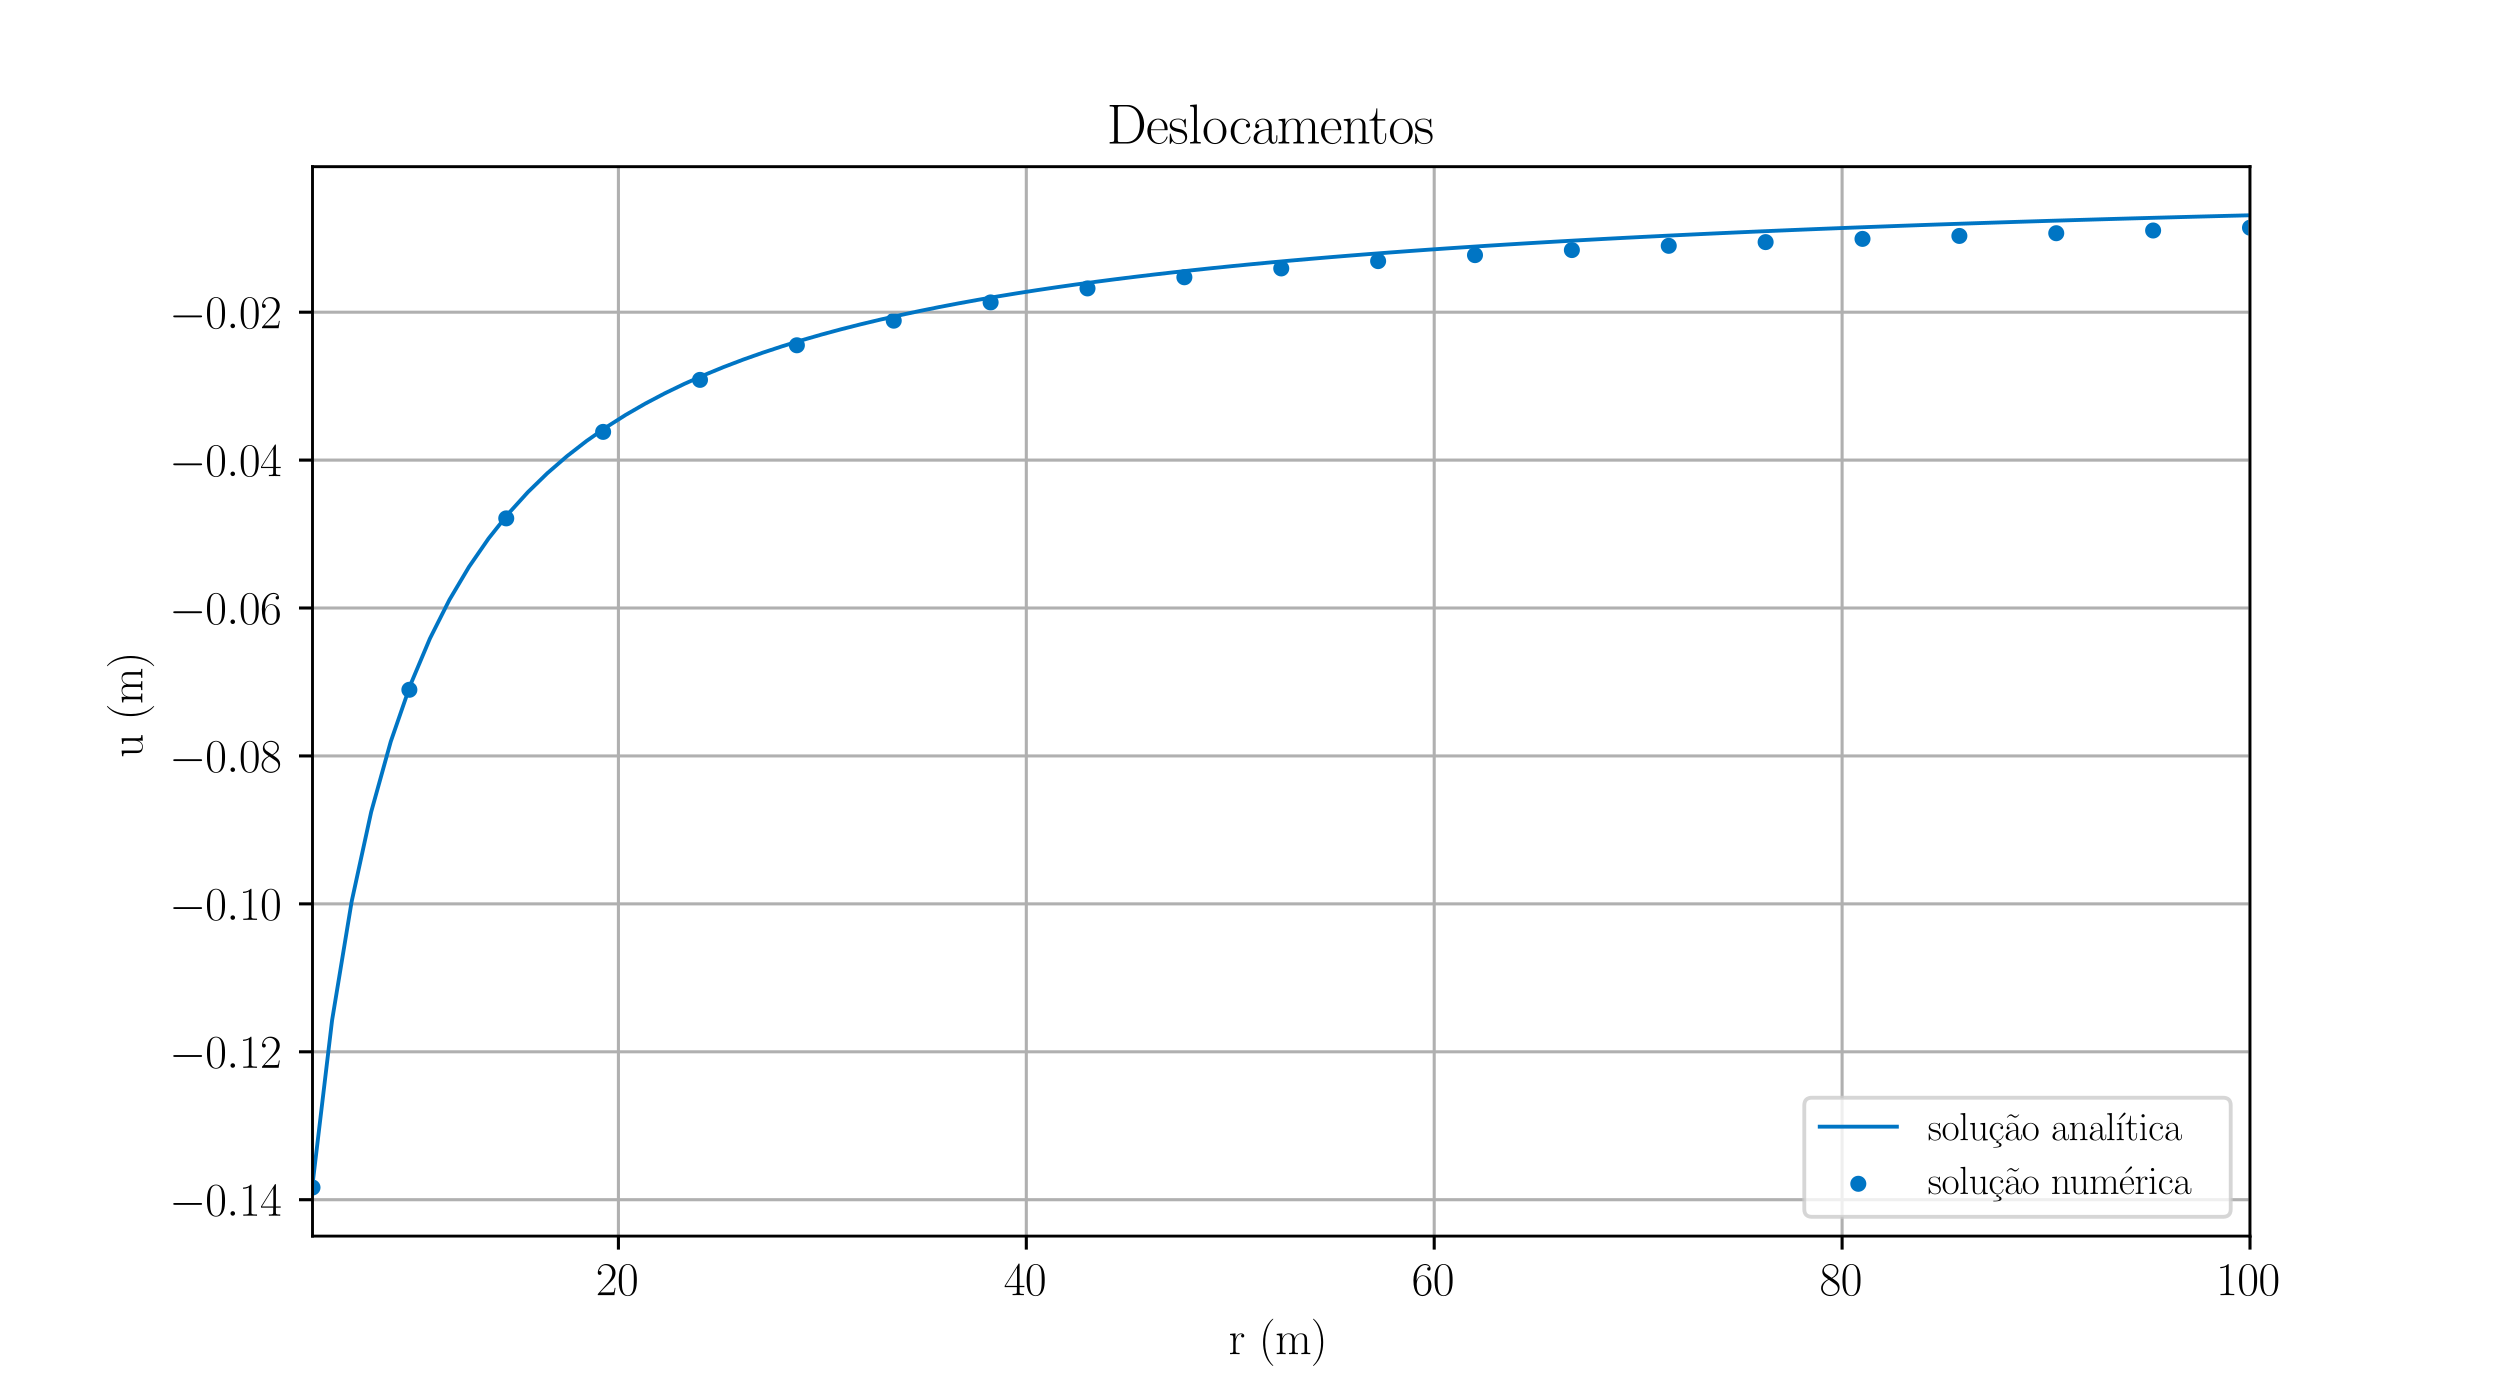 <?xml version="1.0" encoding="utf-8" standalone="no"?>
<!DOCTYPE svg PUBLIC "-//W3C//DTD SVG 1.1//EN"
  "http://www.w3.org/Graphics/SVG/1.1/DTD/svg11.dtd">
<svg xmlns:xlink="http://www.w3.org/1999/xlink" width="648pt" height="360pt" viewBox="0 0 648 360" xmlns="http://www.w3.org/2000/svg" version="1.1">
 <defs>
  <style type="text/css">*{stroke-linejoin: round; stroke-linecap: butt}</style>
 </defs>
 <g id="figure_1">
  <g id="patch_1">
   <path d="M 0 360 
L 648 360 
L 648 0 
L 0 0 
z
" style="fill: #ffffff"/>
  </g>
  <g id="axes_1">
   <g id="patch_2">
    <path d="M 81 320.4 
L 583.2 320.4 
L 583.2 43.2 
L 81 43.2 
z
" style="fill: #ffffff"/>
   </g>
   <g id="PathCollection_1">
    <defs>
     <path id="m524aa6e070" d="M 0 1.581 
C 0.419 1.581 0.822 1.415 1.118 1.118 
C 1.415 0.822 1.581 0.419 1.581 0 
C 1.581 -0.419 1.415 -0.822 1.118 -1.118 
C 0.822 -1.415 0.419 -1.581 0 -1.581 
C -0.419 -1.581 -0.822 -1.415 -1.118 -1.118 
C -1.415 -0.822 -1.581 -0.419 -1.581 0 
C -1.581 0.419 -1.415 0.822 -1.118 1.118 
C -0.822 1.415 -0.419 1.581 0 1.581 
z
" style="stroke: #0075c4"/>
    </defs>
    <g clip-path="url(#p78cf112fa9)">
     <use xlink:href="#m524aa6e070" x="81" y="307.8" style="fill: #0075c4; stroke: #0075c4"/>
     <use xlink:href="#m524aa6e070" x="106.11" y="178.79" style="fill: #0075c4; stroke: #0075c4"/>
     <use xlink:href="#m524aa6e070" x="131.22" y="134.362" style="fill: #0075c4; stroke: #0075c4"/>
     <use xlink:href="#m524aa6e070" x="156.33" y="111.946" style="fill: #0075c4; stroke: #0075c4"/>
     <use xlink:href="#m524aa6e070" x="181.44" y="98.464" style="fill: #0075c4; stroke: #0075c4"/>
     <use xlink:href="#m524aa6e070" x="206.55" y="89.497" style="fill: #0075c4; stroke: #0075c4"/>
     <use xlink:href="#m524aa6e070" x="231.66" y="83.119" style="fill: #0075c4; stroke: #0075c4"/>
     <use xlink:href="#m524aa6e070" x="256.77" y="78.39" style="fill: #0075c4; stroke: #0075c4"/>
     <use xlink:href="#m524aa6e070" x="281.88" y="74.757" style="fill: #0075c4; stroke: #0075c4"/>
     <use xlink:href="#m524aa6e070" x="306.99" y="71.868" style="fill: #0075c4; stroke: #0075c4"/>
     <use xlink:href="#m524aa6e070" x="332.1" y="69.575" style="fill: #0075c4; stroke: #0075c4"/>
     <use xlink:href="#m524aa6e070" x="357.21" y="67.681" style="fill: #0075c4; stroke: #0075c4"/>
     <use xlink:href="#m524aa6e070" x="382.32" y="66.13" style="fill: #0075c4; stroke: #0075c4"/>
     <use xlink:href="#m524aa6e070" x="407.43" y="64.819" style="fill: #0075c4; stroke: #0075c4"/>
     <use xlink:href="#m524aa6e070" x="432.54" y="63.717" style="fill: #0075c4; stroke: #0075c4"/>
     <use xlink:href="#m524aa6e070" x="457.65" y="62.755" style="fill: #0075c4; stroke: #0075c4"/>
     <use xlink:href="#m524aa6e070" x="482.76" y="61.921" style="fill: #0075c4; stroke: #0075c4"/>
     <use xlink:href="#m524aa6e070" x="507.87" y="61.156" style="fill: #0075c4; stroke: #0075c4"/>
     <use xlink:href="#m524aa6e070" x="532.98" y="60.45" style="fill: #0075c4; stroke: #0075c4"/>
     <use xlink:href="#m524aa6e070" x="558.09" y="59.746" style="fill: #0075c4; stroke: #0075c4"/>
     <use xlink:href="#m524aa6e070" x="583.2" y="59.019" style="fill: #0075c4; stroke: #0075c4"/>
    </g>
   </g>
   <g id="matplotlib.axis_1">
    <g id="xtick_1">
     <g id="line2d_1">
      <path d="M 160.295 320.4 
L 160.295 43.2 
" clip-path="url(#p78cf112fa9)" style="fill: none; stroke: #b0b0b0; stroke-width: 0.8; stroke-linecap: square"/>
     </g>
     <g id="line2d_2">
      <defs>
       <path id="mac840268d7" d="M 0 0 
L 0 3.5 
" style="stroke: #000000; stroke-width: 0.8"/>
      </defs>
      <g>
       <use xlink:href="#mac840268d7" x="160.295" y="320.4" style="stroke: #000000; stroke-width: 0.8"/>
      </g>
     </g>
     <g id="text_1">
      <!-- $\mathdefault{20}$ -->
      <g transform="translate(154.442 335.702) scale(0.12 -0.12)">
       <defs>
        <path id="CMR17-32" d="M 2669 990 
L 2554 990 
C 2490 537 2438 460 2413 422 
C 2381 371 1920 371 1830 371 
L 602 371 
C 832 620 1280 1073 1824 1596 
C 2214 1966 2669 2400 2669 3033 
C 2669 3788 2067 4224 1395 4224 
C 691 4224 262 3603 262 3027 
C 262 2777 448 2745 525 2745 
C 589 2745 781 2783 781 3007 
C 781 3206 614 3264 525 3264 
C 486 3264 448 3257 422 3244 
C 544 3788 915 4057 1306 4057 
C 1862 4057 2227 3616 2227 3033 
C 2227 2477 1901 1998 1536 1583 
L 262 147 
L 262 0 
L 2515 0 
L 2669 990 
z
" transform="scale(0.016)"/>
        <path id="CMR17-30" d="M 2688 2038 
C 2688 2430 2682 3099 2413 3613 
C 2176 4063 1798 4224 1466 4224 
C 1158 4224 768 4082 525 3620 
C 269 3137 243 2539 243 2038 
C 243 1671 250 1112 448 623 
C 723 -39 1216 -128 1466 -128 
C 1760 -128 2208 -7 2470 604 
C 2662 1048 2688 1568 2688 2038 
z
M 1466 -26 
C 1056 -26 813 328 723 816 
C 653 1196 653 1749 653 2109 
C 653 2604 653 3015 736 3407 
C 858 3954 1216 4121 1466 4121 
C 1728 4121 2067 3947 2189 3420 
C 2272 3054 2278 2623 2278 2109 
C 2278 1691 2278 1176 2202 797 
C 2067 96 1690 -26 1466 -26 
z
" transform="scale(0.016)"/>
       </defs>
       <use xlink:href="#CMR17-32" transform="scale(0.996)"/>
       <use xlink:href="#CMR17-30" transform="translate(45.69 0) scale(0.996)"/>
      </g>
     </g>
    </g>
    <g id="xtick_2">
     <g id="line2d_3">
      <path d="M 266.021 320.4 
L 266.021 43.2 
" clip-path="url(#p78cf112fa9)" style="fill: none; stroke: #b0b0b0; stroke-width: 0.8; stroke-linecap: square"/>
     </g>
     <g id="line2d_4">
      <g>
       <use xlink:href="#mac840268d7" x="266.021" y="320.4" style="stroke: #000000; stroke-width: 0.8"/>
      </g>
     </g>
     <g id="text_2">
      <!-- $\mathdefault{40}$ -->
      <g transform="translate(260.168 335.702) scale(0.12 -0.12)">
       <defs>
        <path id="CMR17-34" d="M 2150 4147 
C 2150 4281 2144 4288 2029 4288 
L 128 1254 
L 128 1088 
L 1779 1088 
L 1779 460 
C 1779 230 1766 166 1318 166 
L 1197 166 
L 1197 0 
C 1402 12 1747 12 1965 12 
C 2182 12 2528 12 2733 0 
L 2733 166 
L 2611 166 
C 2163 166 2150 230 2150 460 
L 2150 1088 
L 2803 1088 
L 2803 1254 
L 2150 1254 
L 2150 4147 
z
M 1798 3723 
L 1798 1254 
L 256 1254 
L 1798 3723 
z
" transform="scale(0.016)"/>
       </defs>
       <use xlink:href="#CMR17-34" transform="scale(0.996)"/>
       <use xlink:href="#CMR17-30" transform="translate(45.69 0) scale(0.996)"/>
      </g>
     </g>
    </g>
    <g id="xtick_3">
     <g id="line2d_5">
      <path d="M 371.747 320.4 
L 371.747 43.2 
" clip-path="url(#p78cf112fa9)" style="fill: none; stroke: #b0b0b0; stroke-width: 0.8; stroke-linecap: square"/>
     </g>
     <g id="line2d_6">
      <g>
       <use xlink:href="#mac840268d7" x="371.747" y="320.4" style="stroke: #000000; stroke-width: 0.8"/>
      </g>
     </g>
     <g id="text_3">
      <!-- $\mathdefault{60}$ -->
      <g transform="translate(365.894 335.702) scale(0.12 -0.12)">
       <defs>
        <path id="CMR17-36" d="M 678 2198 
C 678 3712 1395 4076 1811 4076 
C 1946 4076 2272 4049 2400 3782 
C 2298 3782 2106 3782 2106 3558 
C 2106 3385 2246 3328 2336 3328 
C 2394 3328 2566 3353 2566 3571 
C 2566 3987 2246 4224 1805 4224 
C 1043 4224 243 3411 243 2011 
C 243 257 966 -128 1478 -128 
C 2099 -128 2688 431 2688 1295 
C 2688 2101 2170 2688 1517 2688 
C 1126 2688 838 2430 678 1979 
L 678 2198 
z
M 1478 25 
C 691 25 691 1212 691 1450 
C 691 1914 909 2585 1504 2585 
C 1613 2585 1926 2585 2138 2140 
C 2253 1889 2253 1624 2253 1302 
C 2253 954 2253 696 2118 438 
C 1978 173 1773 25 1478 25 
z
" transform="scale(0.016)"/>
       </defs>
       <use xlink:href="#CMR17-36" transform="scale(0.996)"/>
       <use xlink:href="#CMR17-30" transform="translate(45.69 0) scale(0.996)"/>
      </g>
     </g>
    </g>
    <g id="xtick_4">
     <g id="line2d_7">
      <path d="M 477.474 320.4 
L 477.474 43.2 
" clip-path="url(#p78cf112fa9)" style="fill: none; stroke: #b0b0b0; stroke-width: 0.8; stroke-linecap: square"/>
     </g>
     <g id="line2d_8">
      <g>
       <use xlink:href="#mac840268d7" x="477.474" y="320.4" style="stroke: #000000; stroke-width: 0.8"/>
      </g>
     </g>
     <g id="text_4">
      <!-- $\mathdefault{80}$ -->
      <g transform="translate(471.621 335.702) scale(0.12 -0.12)">
       <defs>
        <path id="CMR17-38" d="M 1741 2289 
C 2144 2494 2554 2803 2554 3298 
C 2554 3884 1990 4224 1472 4224 
C 890 4224 378 3800 378 3215 
C 378 3054 416 2777 666 2533 
C 730 2469 998 2276 1171 2154 
C 883 2006 211 1652 211 945 
C 211 282 838 -128 1459 -128 
C 2144 -128 2720 366 2720 1022 
C 2720 1607 2330 1877 2074 2051 
L 1741 2289 
z
M 902 2855 
C 851 2887 595 3086 595 3388 
C 595 3781 998 4076 1459 4076 
C 1965 4076 2336 3716 2336 3298 
C 2336 2700 1670 2359 1638 2359 
C 1632 2359 1626 2359 1574 2398 
L 902 2855 
z
M 2080 1536 
C 2176 1466 2483 1253 2483 861 
C 2483 385 2010 25 1472 25 
C 890 25 448 443 448 951 
C 448 1459 838 1884 1280 2083 
L 2080 1536 
z
" transform="scale(0.016)"/>
       </defs>
       <use xlink:href="#CMR17-38" transform="scale(0.996)"/>
       <use xlink:href="#CMR17-30" transform="translate(45.69 0) scale(0.996)"/>
      </g>
     </g>
    </g>
    <g id="xtick_5">
     <g id="line2d_9">
      <path d="M 583.2 320.4 
L 583.2 43.2 
" clip-path="url(#p78cf112fa9)" style="fill: none; stroke: #b0b0b0; stroke-width: 0.8; stroke-linecap: square"/>
     </g>
     <g id="line2d_10">
      <g>
       <use xlink:href="#mac840268d7" x="583.2" y="320.4" style="stroke: #000000; stroke-width: 0.8"/>
      </g>
     </g>
     <g id="text_5">
      <!-- $\mathdefault{100}$ -->
      <g transform="translate(574.421 335.702) scale(0.12 -0.12)">
       <defs>
        <path id="CMR17-31" d="M 1702 4083 
C 1702 4217 1696 4224 1606 4224 
C 1357 3927 979 3833 621 3820 
C 602 3820 570 3820 563 3808 
C 557 3795 557 3782 557 3648 
C 755 3648 1088 3686 1344 3839 
L 1344 467 
C 1344 243 1331 166 781 166 
L 589 166 
L 589 0 
C 896 6 1216 12 1523 12 
C 1830 12 2150 6 2458 0 
L 2458 166 
L 2266 166 
C 1715 166 1702 236 1702 467 
L 1702 4083 
z
" transform="scale(0.016)"/>
       </defs>
       <use xlink:href="#CMR17-31" transform="scale(0.996)"/>
       <use xlink:href="#CMR17-30" transform="translate(45.69 0) scale(0.996)"/>
       <use xlink:href="#CMR17-30" transform="translate(91.381 0) scale(0.996)"/>
      </g>
     </g>
    </g>
    <g id="text_6">
     <!-- r (m) -->
     <g transform="translate(318.443 350.993) scale(0.12 -0.12)">
      <defs>
       <path id="CMR17-72" d="M 960 1517 
C 960 2134 1222 2713 1702 2713 
C 1747 2713 1792 2707 1837 2687 
C 1837 2687 1696 2642 1696 2475 
C 1696 2321 1818 2257 1914 2257 
C 1990 2257 2131 2302 2131 2482 
C 2131 2687 1926 2816 1709 2816 
C 1222 2816 1011 2340 947 2115 
L 941 2115 
L 941 2816 
L 198 2745 
L 198 2578 
C 576 2578 634 2540 634 2231 
L 634 443 
C 634 198 608 166 198 166 
L 198 0 
C 352 12 646 12 813 12 
C 998 12 1325 12 1498 0 
L 1498 166 
C 1037 166 960 166 960 455 
L 960 1517 
z
" transform="scale(0.016)"/>
       <path id="CMR17-28" d="M 1958 -1562 
C 1958 -1556 1958 -1543 1939 -1524 
C 1645 -1223 858 -403 858 1596 
C 858 3595 1632 4408 1946 4729 
C 1946 4735 1958 4748 1958 4767 
C 1958 4787 1939 4800 1914 4800 
C 1843 4800 1299 4325 986 3620 
C 666 2909 576 2218 576 1603 
C 576 1141 621 360 1005 -467 
C 1312 -1133 1837 -1600 1914 -1600 
C 1946 -1600 1958 -1588 1958 -1562 
z
" transform="scale(0.016)"/>
       <path id="CMR17-6d" d="M 4326 1954 
C 4326 2276 4269 2816 3507 2816 
C 3072 2816 2771 2520 2656 2173 
L 2650 2173 
C 2573 2700 2195 2816 1837 2816 
C 1331 2816 1069 2424 973 2166 
L 966 2166 
L 966 2816 
L 211 2745 
L 211 2578 
C 589 2578 646 2540 646 2231 
L 646 443 
C 646 198 621 166 211 166 
L 211 0 
C 365 12 646 12 813 12 
C 979 12 1267 12 1421 0 
L 1421 166 
C 1011 166 986 192 986 443 
L 986 1678 
C 986 2269 1344 2713 1792 2713 
C 2266 2713 2317 2289 2317 1980 
L 2317 443 
C 2317 198 2291 166 1882 166 
L 1882 0 
C 2035 12 2317 12 2483 12 
C 2650 12 2938 12 3091 0 
L 3091 166 
C 2682 166 2656 192 2656 443 
L 2656 1678 
C 2656 2269 3014 2713 3462 2713 
C 3936 2713 3987 2289 3987 1980 
L 3987 443 
C 3987 198 3962 166 3552 166 
L 3552 0 
C 3706 12 3987 12 4154 12 
C 4320 12 4608 12 4762 0 
L 4762 166 
C 4352 166 4326 192 4326 443 
L 4326 1954 
z
" transform="scale(0.016)"/>
       <path id="CMR17-29" d="M 1683 1596 
C 1683 2057 1638 2839 1254 3665 
C 947 4332 422 4800 346 4800 
C 326 4800 301 4793 301 4761 
C 301 4748 307 4742 314 4729 
C 621 4408 1402 3595 1402 1603 
C 1402 -396 627 -1210 314 -1530 
C 307 -1543 301 -1549 301 -1562 
C 301 -1594 326 -1600 346 -1600 
C 416 -1600 960 -1127 1274 -422 
C 1594 289 1683 981 1683 1596 
z
" transform="scale(0.016)"/>
      </defs>
      <use xlink:href="#CMR17-72" transform="scale(0.996)"/>
      <use xlink:href="#CMR17-28" transform="translate(65.357 0) scale(0.996)"/>
      <use xlink:href="#CMR17-6d" transform="translate(100.638 0) scale(0.996)"/>
      <use xlink:href="#CMR17-29" transform="translate(177.557 0) scale(0.996)"/>
     </g>
    </g>
   </g>
   <g id="matplotlib.axis_2">
    <g id="ytick_1">
     <g id="line2d_11">
      <path d="M 81 310.963 
L 583.2 310.963 
" clip-path="url(#p78cf112fa9)" style="fill: none; stroke: #b0b0b0; stroke-width: 0.8; stroke-linecap: square"/>
     </g>
     <g id="line2d_12">
      <defs>
       <path id="m7f4a3bab7c" d="M 0 0 
L -3.5 0 
" style="stroke: #000000; stroke-width: 0.8"/>
      </defs>
      <g>
       <use xlink:href="#m7f4a3bab7c" x="81" y="310.963" style="stroke: #000000; stroke-width: 0.8"/>
      </g>
     </g>
     <g id="text_7">
      <!-- $\mathdefault{-0.14}$ -->
      <g transform="translate(43.891 315.114) scale(0.12 -0.12)">
       <defs>
        <path id="CMSY10-0" d="M 4218 1472 
C 4326 1472 4442 1472 4442 1600 
C 4442 1728 4326 1728 4218 1728 
L 755 1728 
C 646 1728 531 1728 531 1600 
C 531 1472 646 1472 755 1472 
L 4218 1472 
z
" transform="scale(0.016)"/>
        <path id="CMMI12-3a" d="M 1178 307 
C 1178 492 1024 620 870 620 
C 685 620 557 467 557 313 
C 557 128 710 0 864 0 
C 1050 0 1178 153 1178 307 
z
" transform="scale(0.016)"/>
       </defs>
       <use xlink:href="#CMSY10-0" transform="scale(0.996)"/>
       <use xlink:href="#CMR17-30" transform="translate(77.487 0) scale(0.996)"/>
       <use xlink:href="#CMMI12-3a" transform="translate(123.178 0) scale(0.996)"/>
       <use xlink:href="#CMR17-31" transform="translate(150.275 0) scale(0.996)"/>
       <use xlink:href="#CMR17-34" transform="translate(195.966 0) scale(0.996)"/>
      </g>
     </g>
    </g>
    <g id="ytick_2">
     <g id="line2d_13">
      <path d="M 81 272.622 
L 583.2 272.622 
" clip-path="url(#p78cf112fa9)" style="fill: none; stroke: #b0b0b0; stroke-width: 0.8; stroke-linecap: square"/>
     </g>
     <g id="line2d_14">
      <g>
       <use xlink:href="#m7f4a3bab7c" x="81" y="272.622" style="stroke: #000000; stroke-width: 0.8"/>
      </g>
     </g>
     <g id="text_8">
      <!-- $\mathdefault{-0.12}$ -->
      <g transform="translate(43.891 276.773) scale(0.12 -0.12)">
       <use xlink:href="#CMSY10-0" transform="scale(0.996)"/>
       <use xlink:href="#CMR17-30" transform="translate(77.487 0) scale(0.996)"/>
       <use xlink:href="#CMMI12-3a" transform="translate(123.178 0) scale(0.996)"/>
       <use xlink:href="#CMR17-31" transform="translate(150.275 0) scale(0.996)"/>
       <use xlink:href="#CMR17-32" transform="translate(195.966 0) scale(0.996)"/>
      </g>
     </g>
    </g>
    <g id="ytick_3">
     <g id="line2d_15">
      <path d="M 81 234.281 
L 583.2 234.281 
" clip-path="url(#p78cf112fa9)" style="fill: none; stroke: #b0b0b0; stroke-width: 0.8; stroke-linecap: square"/>
     </g>
     <g id="line2d_16">
      <g>
       <use xlink:href="#m7f4a3bab7c" x="81" y="234.281" style="stroke: #000000; stroke-width: 0.8"/>
      </g>
     </g>
     <g id="text_9">
      <!-- $\mathdefault{-0.10}$ -->
      <g transform="translate(43.891 238.432) scale(0.12 -0.12)">
       <use xlink:href="#CMSY10-0" transform="scale(0.996)"/>
       <use xlink:href="#CMR17-30" transform="translate(77.487 0) scale(0.996)"/>
       <use xlink:href="#CMMI12-3a" transform="translate(123.178 0) scale(0.996)"/>
       <use xlink:href="#CMR17-31" transform="translate(150.275 0) scale(0.996)"/>
       <use xlink:href="#CMR17-30" transform="translate(195.966 0) scale(0.996)"/>
      </g>
     </g>
    </g>
    <g id="ytick_4">
     <g id="line2d_17">
      <path d="M 81 195.94 
L 583.2 195.94 
" clip-path="url(#p78cf112fa9)" style="fill: none; stroke: #b0b0b0; stroke-width: 0.8; stroke-linecap: square"/>
     </g>
     <g id="line2d_18">
      <g>
       <use xlink:href="#m7f4a3bab7c" x="81" y="195.94" style="stroke: #000000; stroke-width: 0.8"/>
      </g>
     </g>
     <g id="text_10">
      <!-- $\mathdefault{-0.08}$ -->
      <g transform="translate(43.891 200.091) scale(0.12 -0.12)">
       <use xlink:href="#CMSY10-0" transform="scale(0.996)"/>
       <use xlink:href="#CMR17-30" transform="translate(77.487 0) scale(0.996)"/>
       <use xlink:href="#CMMI12-3a" transform="translate(123.178 0) scale(0.996)"/>
       <use xlink:href="#CMR17-30" transform="translate(150.275 0) scale(0.996)"/>
       <use xlink:href="#CMR17-38" transform="translate(195.966 0) scale(0.996)"/>
      </g>
     </g>
    </g>
    <g id="ytick_5">
     <g id="line2d_19">
      <path d="M 81 157.599 
L 583.2 157.599 
" clip-path="url(#p78cf112fa9)" style="fill: none; stroke: #b0b0b0; stroke-width: 0.8; stroke-linecap: square"/>
     </g>
     <g id="line2d_20">
      <g>
       <use xlink:href="#m7f4a3bab7c" x="81" y="157.599" style="stroke: #000000; stroke-width: 0.8"/>
      </g>
     </g>
     <g id="text_11">
      <!-- $\mathdefault{-0.06}$ -->
      <g transform="translate(43.891 161.75) scale(0.12 -0.12)">
       <use xlink:href="#CMSY10-0" transform="scale(0.996)"/>
       <use xlink:href="#CMR17-30" transform="translate(77.487 0) scale(0.996)"/>
       <use xlink:href="#CMMI12-3a" transform="translate(123.178 0) scale(0.996)"/>
       <use xlink:href="#CMR17-30" transform="translate(150.275 0) scale(0.996)"/>
       <use xlink:href="#CMR17-36" transform="translate(195.966 0) scale(0.996)"/>
      </g>
     </g>
    </g>
    <g id="ytick_6">
     <g id="line2d_21">
      <path d="M 81 119.258 
L 583.2 119.258 
" clip-path="url(#p78cf112fa9)" style="fill: none; stroke: #b0b0b0; stroke-width: 0.8; stroke-linecap: square"/>
     </g>
     <g id="line2d_22">
      <g>
       <use xlink:href="#m7f4a3bab7c" x="81" y="119.258" style="stroke: #000000; stroke-width: 0.8"/>
      </g>
     </g>
     <g id="text_12">
      <!-- $\mathdefault{-0.04}$ -->
      <g transform="translate(43.891 123.409) scale(0.12 -0.12)">
       <use xlink:href="#CMSY10-0" transform="scale(0.996)"/>
       <use xlink:href="#CMR17-30" transform="translate(77.487 0) scale(0.996)"/>
       <use xlink:href="#CMMI12-3a" transform="translate(123.178 0) scale(0.996)"/>
       <use xlink:href="#CMR17-30" transform="translate(150.275 0) scale(0.996)"/>
       <use xlink:href="#CMR17-34" transform="translate(195.966 0) scale(0.996)"/>
      </g>
     </g>
    </g>
    <g id="ytick_7">
     <g id="line2d_23">
      <path d="M 81 80.917 
L 583.2 80.917 
" clip-path="url(#p78cf112fa9)" style="fill: none; stroke: #b0b0b0; stroke-width: 0.8; stroke-linecap: square"/>
     </g>
     <g id="line2d_24">
      <g>
       <use xlink:href="#m7f4a3bab7c" x="81" y="80.917" style="stroke: #000000; stroke-width: 0.8"/>
      </g>
     </g>
     <g id="text_13">
      <!-- $\mathdefault{-0.02}$ -->
      <g transform="translate(43.891 85.068) scale(0.12 -0.12)">
       <use xlink:href="#CMSY10-0" transform="scale(0.996)"/>
       <use xlink:href="#CMR17-30" transform="translate(77.487 0) scale(0.996)"/>
       <use xlink:href="#CMMI12-3a" transform="translate(123.178 0) scale(0.996)"/>
       <use xlink:href="#CMR17-30" transform="translate(150.275 0) scale(0.996)"/>
       <use xlink:href="#CMR17-32" transform="translate(195.966 0) scale(0.996)"/>
      </g>
     </g>
    </g>
    <g id="text_14">
     <!-- u (m) -->
     <g transform="translate(36.902 196.432) rotate(-90) scale(0.12 -0.12)">
      <defs>
       <path id="CMR17-75" d="M 1882 2745 
L 1882 2579 
C 2259 2579 2317 2540 2317 2229 
L 2317 1053 
C 2317 510 2029 38 1555 38 
C 1030 38 986 355 986 691 
L 986 2816 
L 211 2745 
L 211 2579 
C 467 2579 640 2579 646 2320 
L 646 1079 
C 646 646 646 368 813 187 
C 896 103 1056 -64 1517 -64 
C 2061 -64 2272 400 2323 536 
L 2330 536 
L 2330 -64 
L 3091 -13 
L 3091 154 
C 2714 154 2656 193 2656 503 
L 2656 2816 
L 1882 2745 
z
" transform="scale(0.016)"/>
      </defs>
      <use xlink:href="#CMR17-75" transform="scale(0.996)"/>
      <use xlink:href="#CMR17-28" transform="translate(80.971 0) scale(0.996)"/>
      <use xlink:href="#CMR17-6d" transform="translate(116.252 0) scale(0.996)"/>
      <use xlink:href="#CMR17-29" transform="translate(193.172 0) scale(0.996)"/>
     </g>
    </g>
   </g>
   <g id="line2d_25">
    <path d="M 81 307.062 
L 86.073 264.476 
L 91.145 233.701 
L 96.218 210.423 
L 101.291 192.2 
L 106.364 177.546 
L 111.436 165.506 
L 116.509 155.439 
L 121.582 146.895 
L 126.655 139.554 
L 131.727 133.178 
L 136.8 127.589 
L 141.873 122.65 
L 146.945 118.253 
L 152.018 114.313 
L 157.091 110.764 
L 162.164 107.549 
L 167.236 104.624 
L 172.309 101.95 
L 177.382 99.498 
L 182.455 97.24 
L 187.527 95.154 
L 192.6 93.222 
L 197.673 91.427 
L 202.745 89.754 
L 207.818 88.193 
L 212.891 86.731 
L 217.964 85.36 
L 223.036 84.072 
L 228.109 82.859 
L 233.182 81.715 
L 238.255 80.634 
L 243.327 79.611 
L 248.4 78.642 
L 253.473 77.722 
L 258.545 76.848 
L 263.618 76.017 
L 268.691 75.224 
L 273.764 74.469 
L 278.836 73.747 
L 283.909 73.058 
L 288.982 72.398 
L 294.055 71.767 
L 299.127 71.161 
L 304.2 70.58 
L 309.273 70.022 
L 314.345 69.486 
L 319.418 68.971 
L 324.491 68.475 
L 329.564 67.997 
L 334.636 67.537 
L 339.709 67.093 
L 344.782 66.664 
L 349.855 66.25 
L 354.927 65.85 
L 360 65.464 
L 365.073 65.09 
L 370.145 64.728 
L 375.218 64.378 
L 380.291 64.038 
L 385.364 63.709 
L 390.436 63.39 
L 395.509 63.08 
L 400.582 62.78 
L 405.655 62.488 
L 410.727 62.204 
L 415.8 61.928 
L 420.873 61.66 
L 425.945 61.4 
L 431.018 61.146 
L 436.091 60.899 
L 441.164 60.659 
L 446.236 60.424 
L 451.309 60.196 
L 456.382 59.974 
L 461.455 59.757 
L 466.527 59.545 
L 471.6 59.339 
L 476.673 59.137 
L 481.745 58.941 
L 486.818 58.749 
L 491.891 58.561 
L 496.964 58.378 
L 502.036 58.199 
L 507.109 58.024 
L 512.182 57.852 
L 517.255 57.685 
L 522.327 57.521 
L 527.4 57.361 
L 532.473 57.204 
L 537.545 57.05 
L 542.618 56.9 
L 547.691 56.752 
L 552.764 56.608 
L 557.836 56.466 
L 562.909 56.328 
L 567.982 56.192 
L 573.055 56.059 
L 578.127 55.928 
L 583.2 55.8 
" clip-path="url(#p78cf112fa9)" style="fill: none; stroke: #0075c4; stroke-linecap: square"/>
   </g>
   <g id="patch_3">
    <path d="M 81 320.4 
L 81 43.2 
" style="fill: none; stroke: #000000; stroke-width: 0.75; stroke-linejoin: miter; stroke-linecap: square"/>
   </g>
   <g id="patch_4">
    <path d="M 583.2 320.4 
L 583.2 43.2 
" style="fill: none; stroke: #000000; stroke-width: 0.75; stroke-linejoin: miter; stroke-linecap: square"/>
   </g>
   <g id="patch_5">
    <path d="M 81 320.4 
L 583.2 320.4 
" style="fill: none; stroke: #000000; stroke-width: 0.75; stroke-linejoin: miter; stroke-linecap: square"/>
   </g>
   <g id="patch_6">
    <path d="M 81 43.2 
L 583.2 43.2 
" style="fill: none; stroke: #000000; stroke-width: 0.75; stroke-linejoin: miter; stroke-linecap: square"/>
   </g>
   <g id="text_15">
    <!-- Deslocamentos -->
    <g transform="translate(286.858 37.2) scale(0.144 -0.144)">
     <defs>
      <path id="CMR17-44" d="M 333 4352 
L 333 4185 
C 774 4185 845 4185 845 3898 
L 845 453 
C 845 166 774 166 333 166 
L 333 0 
L 2368 0 
C 3398 0 4224 943 4224 2140 
C 4224 3344 3411 4352 2368 4352 
L 333 4352 
z
M 1523 166 
C 1267 166 1254 198 1254 414 
L 1254 3936 
C 1254 4153 1267 4185 1523 4185 
L 2240 4185 
C 2771 4185 3750 3873 3750 2140 
C 3750 1242 3488 879 3366 707 
C 3213 510 2848 166 2240 166 
L 1523 166 
z
" transform="scale(0.016)"/>
      <path id="CMR17-65" d="M 2438 1503 
C 2464 1529 2464 1542 2464 1606 
C 2464 2251 2118 2816 1389 2816 
C 710 2816 173 2175 173 1394 
C 173 554 781 -64 1459 -64 
C 2176 -64 2458 619 2458 755 
C 2458 800 2419 800 2406 800 
C 2362 800 2355 787 2330 709 
C 2189 270 1837 51 1504 51 
C 1229 51 954 206 781 490 
C 582 819 582 1200 582 1503 
L 2438 1503 
z
M 589 1600 
C 634 2511 1126 2713 1382 2713 
C 1818 2713 2112 2308 2118 1600 
L 589 1600 
z
" transform="scale(0.016)"/>
      <path id="CMR17-73" d="M 1978 2688 
C 1978 2803 1971 2809 1933 2809 
C 1907 2809 1901 2803 1824 2707 
C 1805 2681 1747 2617 1728 2592 
C 1523 2809 1235 2816 1126 2816 
C 416 2816 160 2444 160 2073 
C 160 1497 813 1363 998 1324 
C 1402 1241 1542 1216 1677 1100 
C 1760 1024 1901 883 1901 652 
C 1901 384 1747 38 1158 38 
C 602 38 403 460 288 1024 
C 269 1113 269 1120 218 1120 
C 166 1120 160 1113 160 985 
L 160 64 
C 160 -52 166 -58 205 -58 
C 237 -58 243 -52 275 0 
C 314 57 410 211 448 275 
C 576 102 800 -64 1158 -64 
C 1792 -64 2131 281 2131 780 
C 2131 1107 1958 1280 1875 1356 
C 1683 1555 1459 1600 1190 1651 
C 838 1728 390 1817 390 2208 
C 390 2374 480 2726 1126 2726 
C 1811 2726 1850 2086 1862 1881 
C 1869 1849 1901 1843 1920 1843 
C 1978 1843 1978 1862 1978 1971 
L 1978 2688 
z
" transform="scale(0.016)"/>
      <path id="CMR17-6c" d="M 979 4416 
L 218 4345 
L 218 4179 
C 595 4179 653 4141 653 3835 
L 653 439 
C 653 198 627 166 218 166 
L 218 0 
C 371 12 653 12 813 12 
C 979 12 1261 12 1414 0 
L 1414 166 
C 1005 166 979 191 979 439 
L 979 4416 
z
" transform="scale(0.016)"/>
      <path id="CMR17-6f" d="M 2758 1356 
C 2758 2176 2163 2816 1466 2816 
C 768 2816 173 2176 173 1356 
C 173 550 768 -64 1466 -64 
C 2163 -64 2758 550 2758 1356 
z
M 1466 51 
C 1165 51 909 230 762 480 
C 602 768 582 1126 582 1408 
C 582 1676 595 2009 762 2297 
C 890 2508 1139 2713 1466 2713 
C 1754 2713 1997 2553 2150 2329 
C 2349 2028 2349 1606 2349 1408 
C 2349 1158 2336 774 2163 467 
C 1984 172 1709 51 1466 51 
z
" transform="scale(0.016)"/>
      <path id="CMR17-63" d="M 2234 2240 
C 2112 2240 1933 2240 1933 2015 
C 1933 1836 2080 1785 2163 1785 
C 2208 1785 2394 1804 2394 2028 
C 2394 2476 1958 2816 1466 2816 
C 787 2816 211 2201 211 1379 
C 211 521 813 -64 1466 -64 
C 2259 -64 2458 676 2458 747 
C 2458 773 2451 792 2406 792 
C 2362 792 2355 786 2330 702 
C 2163 180 1798 51 1523 51 
C 1114 51 621 431 621 1385 
C 621 2358 1094 2700 1472 2700 
C 1722 2700 2093 2582 2234 2240 
z
" transform="scale(0.016)"/>
      <path id="CMR17-61" d="M 2304 1656 
C 2304 2048 2304 2275 2035 2534 
C 1798 2751 1523 2816 1306 2816 
C 800 2816 435 2408 435 1977 
C 435 1740 627 1728 666 1728 
C 749 1728 896 1779 896 1958 
C 896 2118 774 2188 666 2188 
C 640 2188 608 2182 589 2176 
C 723 2594 1069 2713 1293 2713 
C 1613 2713 1965 2421 1965 1875 
L 1965 1632 
C 1587 1619 1133 1568 774 1373 
C 371 1147 256 822 256 576 
C 256 77 832 -64 1171 -64 
C 1523 -64 1850 135 1990 505 
C 2003 219 2182 -39 2464 -39 
C 2598 -39 2938 51 2938 563 
L 2938 926 
L 2822 926 
L 2822 557 
C 2822 161 2650 109 2566 109 
C 2304 109 2304 446 2304 732 
L 2304 1656 
z
M 1965 887 
C 1965 323 1568 38 1216 38 
C 896 38 646 278 646 576 
C 646 771 730 1114 1101 1322 
C 1408 1497 1760 1523 1965 1536 
L 1965 887 
z
" transform="scale(0.016)"/>
      <path id="CMR17-6e" d="M 2656 1954 
C 2656 2282 2592 2816 1837 2816 
C 1331 2816 1069 2424 973 2166 
L 966 2166 
L 966 2816 
L 211 2745 
L 211 2578 
C 589 2578 646 2540 646 2231 
L 646 443 
C 646 198 621 166 211 166 
L 211 0 
C 365 12 646 12 813 12 
C 979 12 1267 12 1421 0 
L 1421 166 
C 1011 166 986 192 986 443 
L 986 1678 
C 986 2269 1344 2713 1792 2713 
C 2266 2713 2317 2289 2317 1980 
L 2317 443 
C 2317 198 2291 166 1882 166 
L 1882 0 
C 2035 12 2317 12 2483 12 
C 2650 12 2938 12 3091 0 
L 3091 166 
C 2682 166 2656 192 2656 443 
L 2656 1954 
z
" transform="scale(0.016)"/>
      <path id="CMR17-74" d="M 966 2585 
L 1862 2585 
L 1862 2752 
L 966 2752 
L 966 3968 
L 851 3968 
C 838 3292 614 2700 70 2687 
L 70 2585 
L 627 2585 
L 627 778 
C 627 655 627 -64 1370 -64 
C 1747 -64 1965 308 1965 784 
L 1965 1151 
L 1850 1151 
L 1850 790 
C 1850 347 1677 51 1408 51 
C 1222 51 966 179 966 765 
L 966 2585 
z
" transform="scale(0.016)"/>
     </defs>
     <use xlink:href="#CMR17-44" transform="scale(0.996)"/>
     <use xlink:href="#CMR17-65" transform="translate(70.394 0) scale(0.996)"/>
     <use xlink:href="#CMR17-73" transform="translate(110.879 0) scale(0.996)"/>
     <use xlink:href="#CMR17-6c" transform="translate(146.681 0) scale(0.996)"/>
     <use xlink:href="#CMR17-6f" transform="translate(171.552 0) scale(0.996)"/>
     <use xlink:href="#CMR17-63" transform="translate(219.845 0) scale(0.996)"/>
     <use xlink:href="#CMR17-61" transform="translate(260.33 0) scale(0.996)"/>
     <use xlink:href="#CMR17-6d" transform="translate(306.021 0) scale(0.996)"/>
     <use xlink:href="#CMR17-65" transform="translate(382.94 0) scale(0.996)"/>
     <use xlink:href="#CMR17-6e" transform="translate(423.426 0) scale(0.996)"/>
     <use xlink:href="#CMR17-74" transform="translate(471.719 0) scale(0.996)"/>
     <use xlink:href="#CMR17-6f" transform="translate(507 0) scale(0.996)"/>
     <use xlink:href="#CMR17-73" transform="translate(552.69 0) scale(0.996)"/>
    </g>
   </g>
   <g id="legend_1">
    <g id="patch_7">
     <path d="M 469.674 315.4 
L 576.2 315.4 
Q 578.2 315.4 578.2 313.4 
L 578.2 286.526 
Q 578.2 284.526 576.2 284.526 
L 469.674 284.526 
Q 467.674 284.526 467.674 286.526 
L 467.674 313.4 
Q 467.674 315.4 469.674 315.4 
z
" style="fill: #ffffff; opacity: 0.8; stroke: #cccccc; stroke-linejoin: miter"/>
    </g>
    <g id="line2d_26">
     <path d="M 471.674 292.026 
L 481.674 292.026 
L 491.674 292.026 
" style="fill: none; stroke: #0075c4; stroke-linecap: square"/>
    </g>
    <g id="text_16">
     <!-- solução analítica -->
     <g transform="translate(499.674 295.526) scale(0.1 -0.1)">
      <defs>
       <path id="CMR17-18" d="M 1632 -128 
L 1293 -128 
L 1293 -442 
C 1574 -448 1792 -567 1792 -781 
C 1792 -1090 1357 -1114 966 -1114 
L 794 -1114 
L 794 -1216 
L 1037 -1216 
C 1056 -1216 1472 -1216 1734 -1146 
C 2042 -1072 2131 -936 2131 -775 
C 2131 -556 1939 -423 1632 -372 
L 1632 -128 
z
" transform="scale(0.016)"/>
       <path id="CMR17-7e" d="M 2400 4198 
C 2182 3987 2061 3865 1862 3865 
C 1722 3865 1626 3936 1491 4032 
C 1363 4121 1261 4198 1120 4198 
C 890 4198 730 4012 461 3718 
L 531 3648 
C 749 3859 870 3980 1069 3980 
C 1210 3980 1306 3910 1440 3814 
C 1568 3724 1670 3648 1811 3648 
C 2042 3648 2202 3833 2470 4128 
L 2400 4198 
z
" transform="scale(0.016)"/>
       <path id="CMR17-13" d="M 2221 4157 
C 2298 4226 2317 4239 2317 4308 
C 2317 4403 2234 4480 2144 4480 
C 2067 4480 2042 4447 1978 4371 
L 1254 3468 
C 1210 3411 1210 3404 1210 3398 
C 1210 3391 1267 3334 1280 3321 
L 2221 4157 
z
" transform="scale(0.016)"/>
       <path id="CMR17-10" d="M 979 2816 
L 243 2745 
L 243 2579 
C 602 2579 653 2540 653 2231 
L 653 443 
C 653 198 627 166 218 166 
L 218 0 
C 371 12 646 12 806 12 
C 960 12 1222 12 1370 0 
L 1370 166 
C 992 166 979 205 979 436 
L 979 2816 
z
" transform="scale(0.016)"/>
       <path id="CMR17-69" d="M 992 3961 
C 992 4102 877 4224 730 4224 
C 589 4224 467 4108 467 3961 
C 467 3820 582 3699 730 3699 
C 870 3699 992 3814 992 3961 
z
M 243 2745 
L 243 2579 
C 602 2579 653 2540 653 2231 
L 653 443 
C 653 198 627 166 218 166 
L 218 0 
C 371 12 646 12 806 12 
C 960 12 1222 12 1370 0 
L 1370 166 
C 992 166 979 205 979 436 
L 979 2816 
L 243 2745 
z
" transform="scale(0.016)"/>
      </defs>
      <use xlink:href="#CMR17-73" transform="scale(0.996)"/>
      <use xlink:href="#CMR17-6f" transform="translate(35.801 0) scale(0.996)"/>
      <use xlink:href="#CMR17-6c" transform="translate(81.492 0) scale(0.996)"/>
      <use xlink:href="#CMR17-75" transform="translate(106.363 0) scale(0.996)"/>
      <use xlink:href="#CMR17-18" transform="translate(157.258 0) scale(0.996)"/>
      <use xlink:href="#CMR17-63" transform="translate(157.258 0) scale(0.996)"/>
      <use xlink:href="#CMR17-7e" transform="translate(197.744 0) scale(0.996)"/>
      <use xlink:href="#CMR17-61" transform="translate(197.744 0) scale(0.996)"/>
      <use xlink:href="#CMR17-6f" transform="translate(243.434 0) scale(0.996)"/>
      <use xlink:href="#CMR17-61" transform="translate(319.201 0) scale(0.996)"/>
      <use xlink:href="#CMR17-6e" transform="translate(364.891 0) scale(0.996)"/>
      <use xlink:href="#CMR17-61" transform="translate(415.787 0) scale(0.996)"/>
      <use xlink:href="#CMR17-6c" transform="translate(461.477 0) scale(0.996)"/>
      <use xlink:href="#CMR17-13" transform="translate(475.938 0) scale(0.996)"/>
      <use xlink:href="#CMR17-10" transform="translate(486.348 0) scale(0.996)"/>
      <use xlink:href="#CMR17-74" transform="translate(511.219 0) scale(0.996)"/>
      <use xlink:href="#CMR17-69" transform="translate(546.5 0) scale(0.996)"/>
      <use xlink:href="#CMR17-63" transform="translate(571.371 0) scale(0.996)"/>
      <use xlink:href="#CMR17-61" transform="translate(611.857 0) scale(0.996)"/>
     </g>
    </g>
    <g id="PathCollection_2">
     <g>
      <use xlink:href="#m524aa6e070" x="481.674" y="306.838" style="fill: #0075c4; stroke: #0075c4"/>
     </g>
    </g>
    <g id="text_17">
     <!-- solução numérica -->
     <g transform="translate(499.674 309.463) scale(0.1 -0.1)">
      <use xlink:href="#CMR17-73" transform="scale(0.996)"/>
      <use xlink:href="#CMR17-6f" transform="translate(35.801 0) scale(0.996)"/>
      <use xlink:href="#CMR17-6c" transform="translate(81.492 0) scale(0.996)"/>
      <use xlink:href="#CMR17-75" transform="translate(106.363 0) scale(0.996)"/>
      <use xlink:href="#CMR17-18" transform="translate(157.258 0) scale(0.996)"/>
      <use xlink:href="#CMR17-63" transform="translate(157.258 0) scale(0.996)"/>
      <use xlink:href="#CMR17-7e" transform="translate(197.744 0) scale(0.996)"/>
      <use xlink:href="#CMR17-61" transform="translate(197.744 0) scale(0.996)"/>
      <use xlink:href="#CMR17-6f" transform="translate(243.434 0) scale(0.996)"/>
      <use xlink:href="#CMR17-6e" transform="translate(319.201 0) scale(0.996)"/>
      <use xlink:href="#CMR17-75" transform="translate(367.494 0) scale(0.996)"/>
      <use xlink:href="#CMR17-6d" transform="translate(418.389 0) scale(0.996)"/>
      <use xlink:href="#CMR17-13" transform="translate(492.706 0) scale(0.996)"/>
      <use xlink:href="#CMR17-65" transform="translate(495.309 0) scale(0.996)"/>
      <use xlink:href="#CMR17-72" transform="translate(535.794 0) scale(0.996)"/>
      <use xlink:href="#CMR17-69" transform="translate(571.075 0) scale(0.996)"/>
      <use xlink:href="#CMR17-63" transform="translate(595.946 0) scale(0.996)"/>
      <use xlink:href="#CMR17-61" transform="translate(636.432 0) scale(0.996)"/>
     </g>
    </g>
   </g>
  </g>
 </g>
 <defs>
  <clipPath id="p78cf112fa9">
   <rect x="81" y="43.2" width="502.2" height="277.2"/>
  </clipPath>
 </defs>
</svg>
